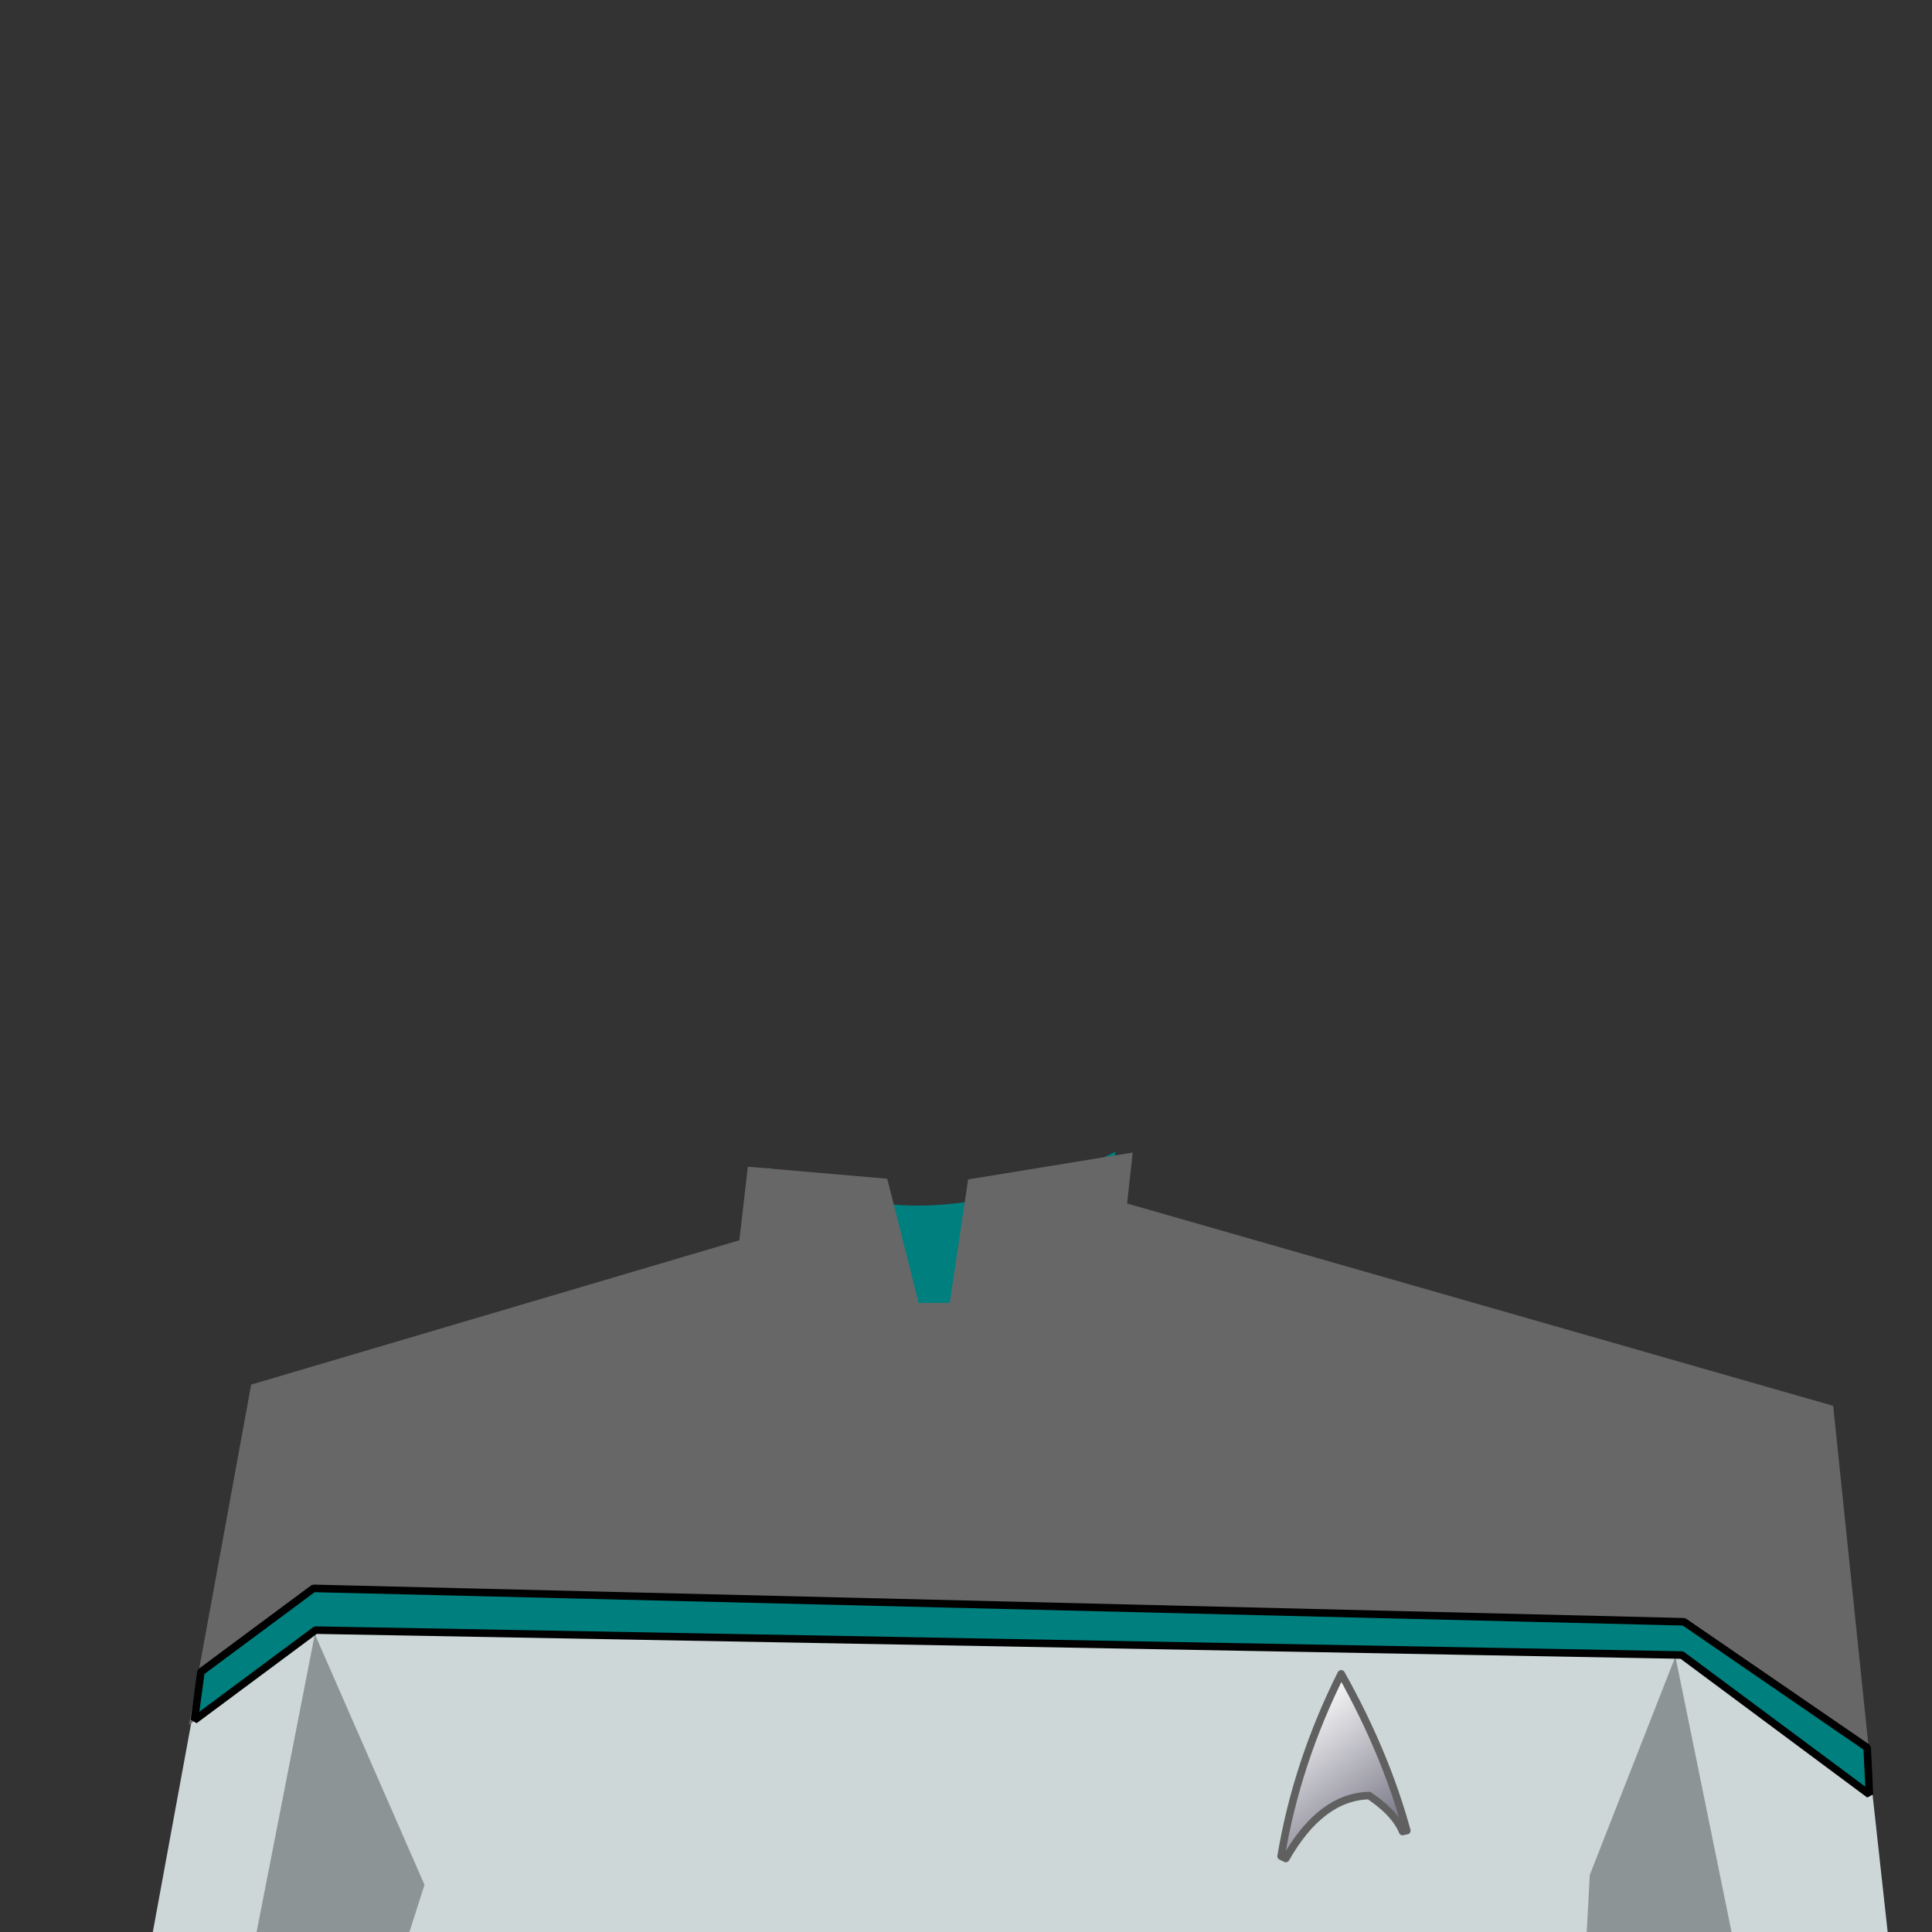 <?xml version="1.0" standalone="no"?>
<!DOCTYPE svg PUBLIC "-//W3C//DTD SVG 20010904//EN" "http://www.w3.org/TR/2001/REC-SVG-20010904/DTD/svg10.dtd">
<!-- Created using Krita: https://krita.org -->
<svg xmlns="http://www.w3.org/2000/svg" 
    xmlns:xlink="http://www.w3.org/1999/xlink"
    xmlns:krita="http://krita.org/namespaces/svg/krita"
    xmlns:sodipodi="http://sodipodi.sourceforge.net/DTD/sodipodi-0.dtd"
    width="512pt"
    height="512pt"
    viewBox="0 0 512 512">
<rect x="0" y="0" width="512" height="512" fill="#333333" stroke="none"/>
<defs>
  <linearGradient id="gradient0" gradientUnits="objectBoundingBox" x1="0.419" y1="0.013" x2="0.867" y2="0.964" spreadMethod="pad">
   <stop stop-color="#ffffff" offset="0" stop-opacity="1"/>
   <stop stop-color="#6b6a7b" offset="1" stop-opacity="1"/>
  </linearGradient>
 </defs>
<path id="shape0" transform="translate(39, 305.25)" fill="#007f7f" fill-rule="evenodd" stroke-opacity="0" stroke="#000000" stroke-width="0" stroke-linecap="square" stroke-linejoin="bevel" d="M164.687 4.188C189.962 17.143 217.768 19.418 256.562 0L255.562 15.812L444.75 70.75L461.25 215.5L0 217L29.25 65.5L164.25 24.438Z" sodipodi:nodetypes="ccccccccc"/><path id="shape01" transform="translate(40.5, 352.375)" fill="#cdd7d8" fill-rule="evenodd" stroke-opacity="0" stroke="#000000" stroke-width="0" stroke-linecap="square" stroke-linejoin="bevel" d="M206.875 0L444.703 22.758L459.75 159.625L0 159.625L26.18 17.109Z" sodipodi:nodetypes="cccccc"/><path id="shape1" transform="translate(50.062, 305.437)" fill="#676767" fill-rule="evenodd" stroke-opacity="0" stroke="#000000" stroke-width="0" stroke-linecap="square" stroke-linejoin="bevel" d="M0 151.687L32.812 126.937L394.449 132.076L446.437 170.062L435.75 67.125L248.625 13.5L250.125 0L206.5 7.125L201.625 39.833L193.391 39.866L185.062 6.938L148.125 3.75L145.875 23.25L16.5 61.5Z" sodipodi:nodetypes="ccccccccccccccc"/><path id="shape2" transform="translate(51.516, 420.937)" fill="#007f7f" fill-rule="evenodd" stroke="#000000" stroke-width="2" stroke-linecap="square" stroke-linejoin="bevel" d="M0 34.922L32.109 11.062L394.197 17.665L443.922 54.625L443.297 42.188L394.759 8.852L31.547 0L1.734 22.125Z" sodipodi:nodetypes="ccccccccc"/><path id="shape011" transform="matrix(0.999 -0.043 0.043 0.999 337.464 444.357)" fill="url(#gradient0)" stroke="#606060" stroke-width="2" stroke-linecap="round" stroke-linejoin="round" d="M17.985 0C9.456 15.372 3.461 31.239 0 47.602L1.205 48.263C7.877 37.65 15.471 32.413 23.986 32.552C24.393 32.935 30.519 36.998 32.46 42.461C32.681 42.377 33.051 42.315 33.569 42.272C30.421 28.446 25.226 14.356 17.985 0Z" sodipodi:nodetypes="ccccccc"/><path id="shape3" transform="translate(68, 433.062)" fill="#000000" fill-opacity="0.31" fill-rule="evenodd" stroke="none" stroke-width="2" stroke-linecap="square" stroke-linejoin="bevel" d="M0 78.938L15.438 0L44.5 66.438L40.5 78.938Z" sodipodi:nodetypes="ccccc"/><path id="shape4" transform="translate(420.5, 439)" fill="#000000" fill-opacity="0.31" fill-rule="evenodd" stroke="none" stroke-width="2" stroke-linecap="square" stroke-linejoin="bevel" d="M38.375 73L23.5 0L0.812 57.875L0 73Z" sodipodi:nodetypes="ccccc"/>
</svg>
